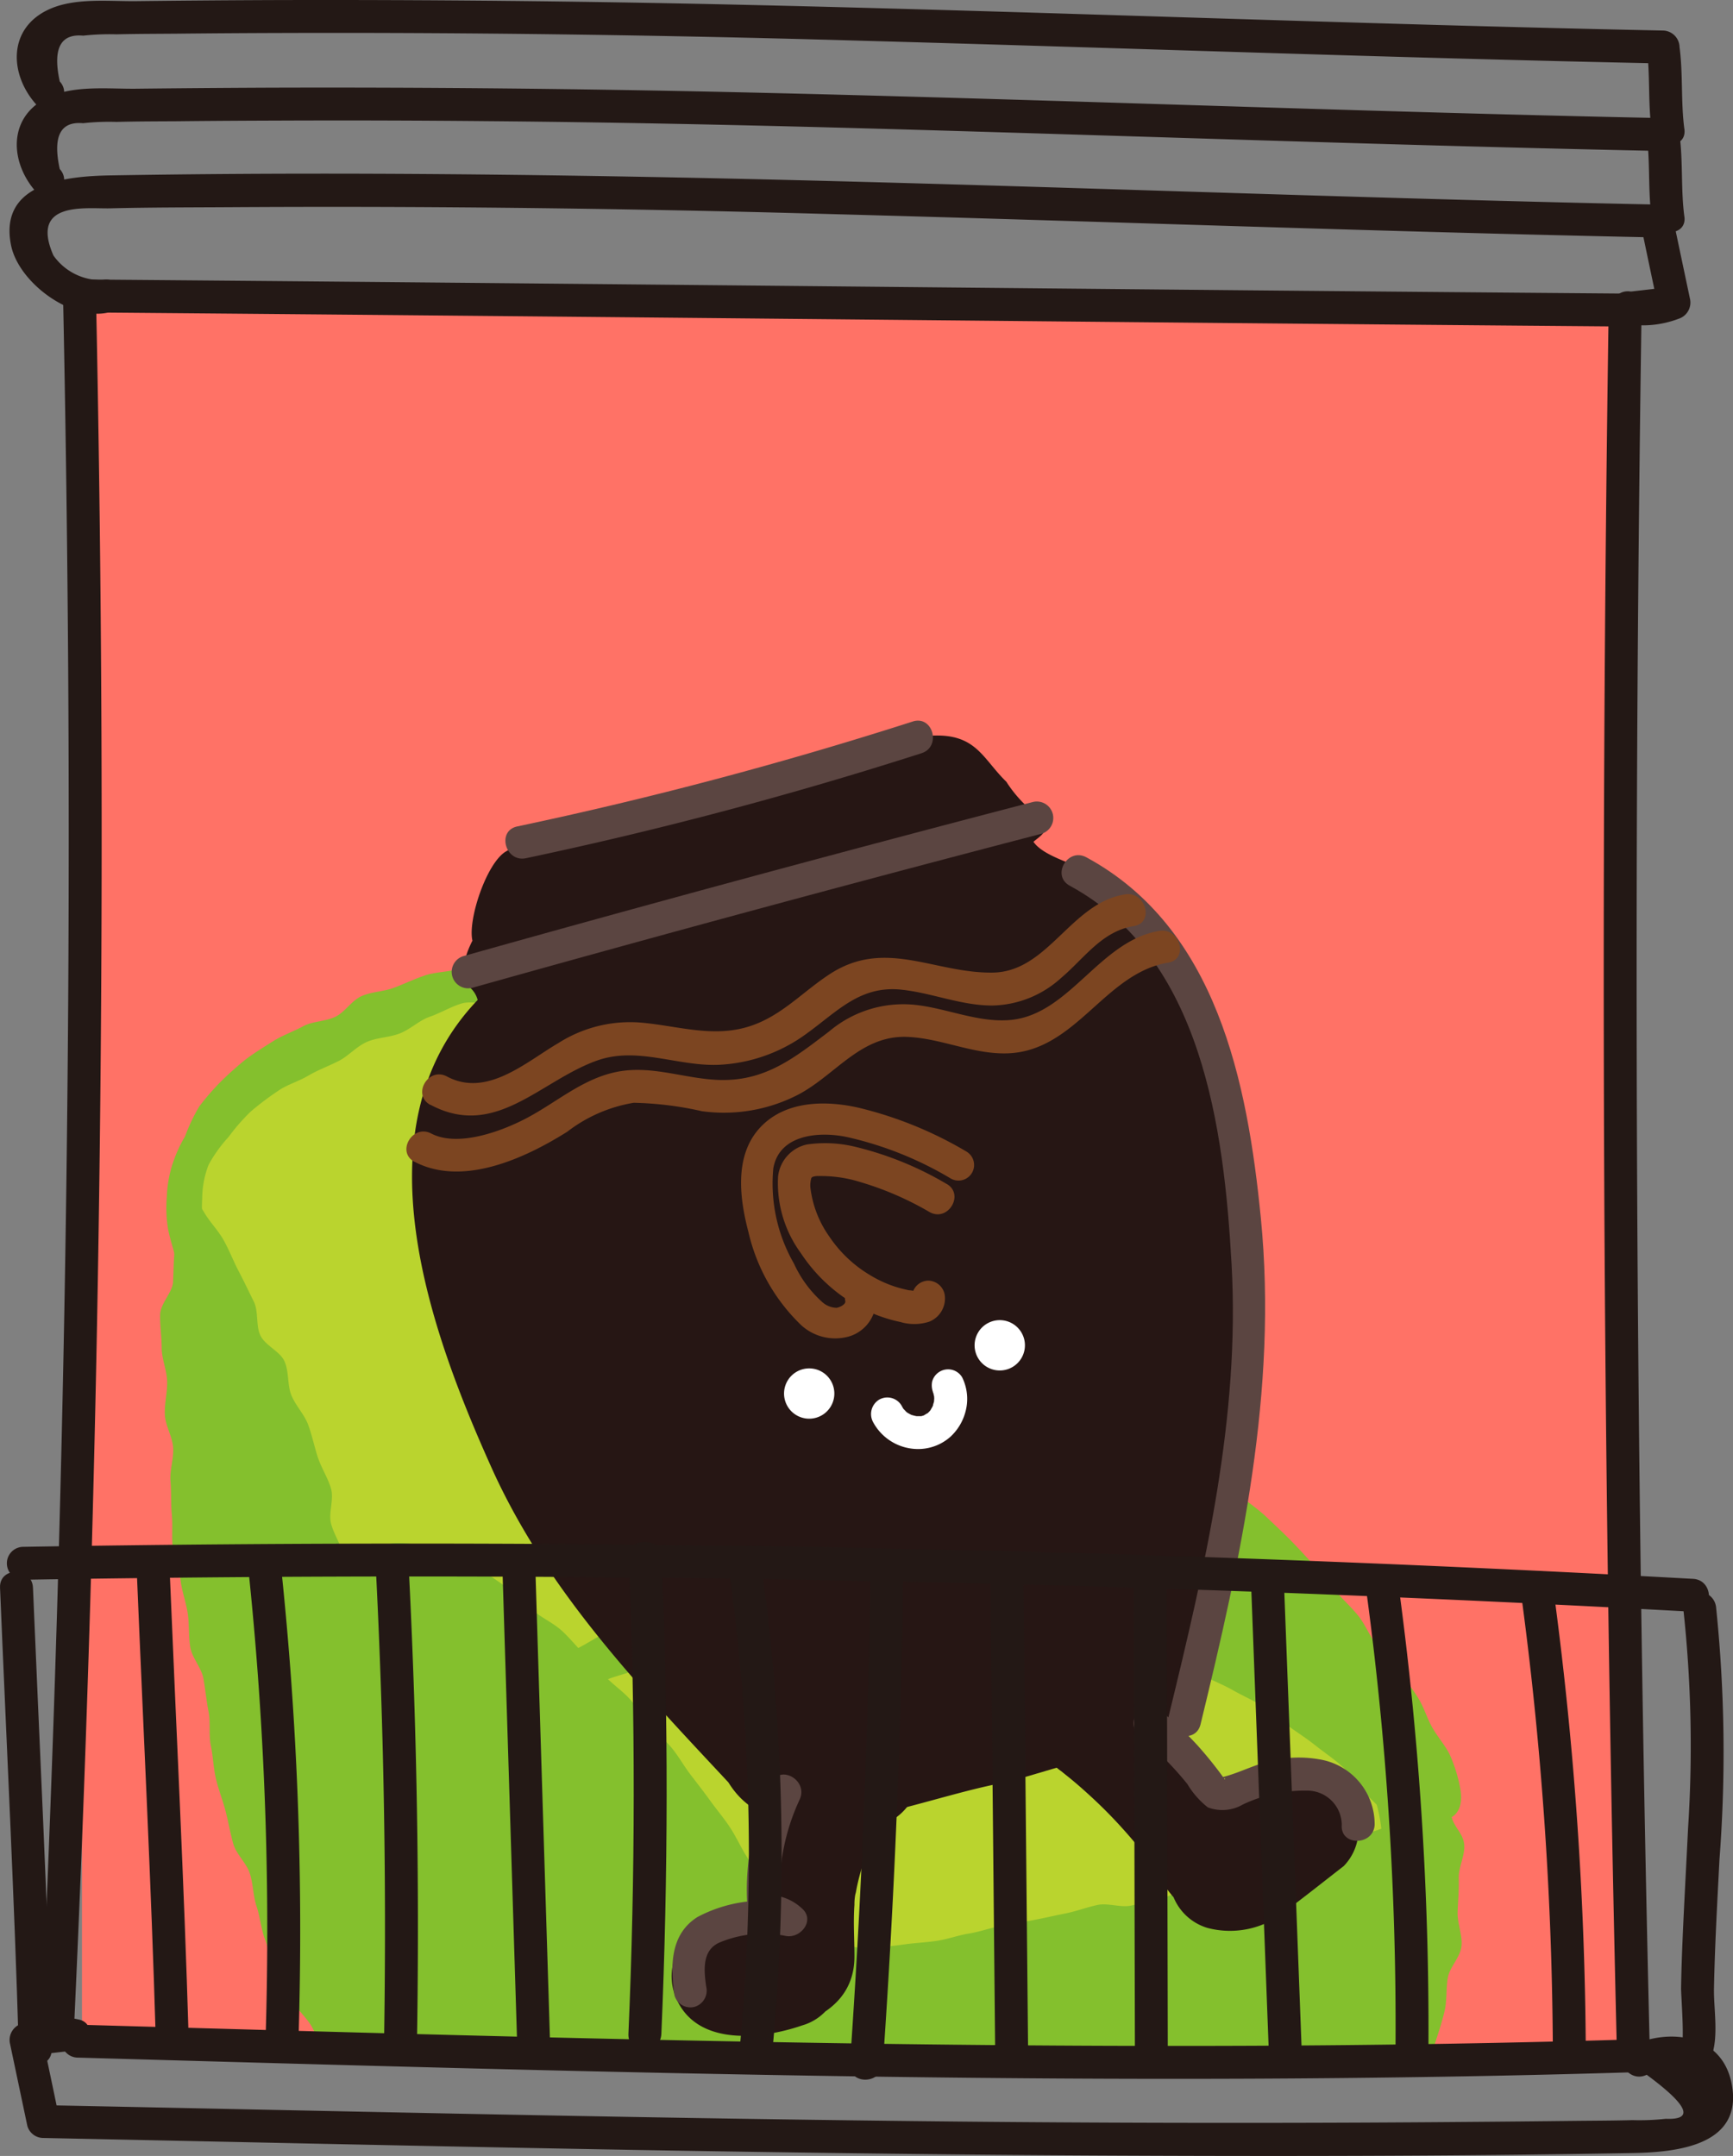 <svg xmlns="http://www.w3.org/2000/svg" xmlns:xlink="http://www.w3.org/1999/xlink" width="101.72" height="126.536" viewBox="0 0 101.72 126.536">
  <rect x="0" y="0" width="101.72" height="126.536" fill="#808080" stroke="none"/>
  <defs>
    <clipPath id="clip-path">
      <rect id="사각형_1851" data-name="사각형 1851" width="90.205" height="102.598" fill="none"/>
    </clipPath>
  </defs>
  <g id="그룹_1809" data-name="그룹 1809" transform="translate(5669.055 576.349)">
    <g id="그룹_1058" data-name="그룹 1058" transform="translate(-5664.243 -558.332)" clip-path="url(#clip-path)">
      <rect id="사각형_1850" data-name="사각형 1850" width="90.202" height="102.598" transform="translate(0 0.002)" fill="#ff7266"/>
      <path id="패스_2345" data-name="패스 2345" d="M104.907,127.175c.526-.3,1.1-.617,1.706-.919.553-.273,1.253-.3,1.862-.57.57-.253,1.094-.663,1.708-.912.582-.234,1.165-.522,1.782-.748.592-.219,1.316-.1,1.935-.312.6-.2,1.1-.751,1.723-.943s1.328-.015,1.95-.19,1.109-.814,1.733-.977,1.3-.144,1.923-.29,1.228-.448,1.857-.578,1.287-.192,1.918-.3,1.314.01,1.947-.085,1.277-.234,1.911-.307c.651-.073,1.309.058,1.942.01.656-.051,1.282-.341,1.916-.361.66-.022,1.306.124,1.935.139.663.015,1.3.041,1.921.1.663.061,1.331-.061,1.938.051.024,0,.69.392,1.757.951.495.261.931.838,1.574,1.2.526.3,1.277.312,1.874.675.536.324.951.9,1.521,1.275.536.349,1.136.629,1.687,1.014.529.37,1.194.58,1.725.982s.972.894,1.479,1.319.8,1.077,1.279,1.526,1.043.816,1.487,1.294,1.068.836,1.462,1.348A16.737,16.737,0,0,1,155.5,133.2a12.109,12.109,0,0,1,.495,1.94c.241.626.88,1.272.975,1.913-.5.249-1.321.424-2.006.69-.558.217-1.248.214-1.911.439-.583.2-1.126.636-1.779.836-.6.183-1.289.136-1.94.319-.609.173-1.143.692-1.789.863-.617.163-1.228.412-1.874.573-.621.156-1.3.127-1.945.278-.624.149-1.231.407-1.869.551s-1.311.068-1.95.2-1.262.322-1.9.451-1.25.412-1.891.536-1.362-.166-2-.049-1.26.39-1.9.5-1.26.417-1.9.517-1.355-.158-1.991-.066c-.66.1-1.26.534-1.894.617-.665.085-1.326.088-1.959.158-.673.076-1.309.331-1.935.385-.678.061-1.34.029-1.957.063-.692.039-1.465.1-2.067.1a7.428,7.428,0,0,0-.256-1.981c-.19-.514-.341-1.136-.614-1.74-.239-.531-.916-.89-1.2-1.455-.275-.536-.271-1.238-.58-1.774s-.556-1.119-.887-1.626c-.346-.529-1-.824-1.365-1.287a16.619,16.619,0,0,0-1.024-1.55,4.98,4.98,0,0,0-1.56-.929,13.4,13.4,0,0,0-1.457-1.443c-.475-.395-1.194-.636-1.73-1.092s-.8-1.231-1.26-1.638a9.546,9.546,0,0,1-1.345-1.209c-.007-.08-.314-.122-.314-.122" transform="translate(-78.988 -46.905)" fill="#bad42e" fill-rule="evenodd"/>
      <path id="패스_2346" data-name="패스 2346" d="M118.228,146.826c-.409-.361-.2-.509-.263-1.05a6.885,6.885,0,0,0-.431-1.843c-.207-.529-.444-1.133-.738-1.757-.263-.553-.729-1.041-1.041-1.623-.3-.563-.29-1.319-.621-1.864-.341-.565-.814-1.046-1.17-1.55a16.22,16.22,0,0,0-1.15-1.565,4.547,4.547,0,0,0-1.613-1.043,7.321,7.321,0,0,0-1.314-1.37c-.439-.349-1.236-.385-1.752-.814-.475-.395-.721-1.1-1.184-1.509-.5-.446-.953-.894-1.343-1.3-.629-.648-.938-1.1-.948-1.411-.012-.368-.346-.366-.166-.685s.227-.258.546-.444c.534-.3,1.119-.612,1.747-.921.561-.278,1.148-.585,1.777-.863.58-.256,1.148-.619,1.779-.872.595-.239,1.37-.059,2-.292.607-.222,1.2-.495,1.84-.709.614-.21,1.189-.57,1.825-.768s1.3-.212,1.935-.395,1.2-.58,1.845-.746,1.284-.3,1.928-.451,1.284-.312,1.93-.446,1.262-.463,1.911-.58,1.331-.112,1.979-.207,1.36.163,2.011.09,1.314-.175,1.962-.224c.67-.049,1.321-.112,1.969-.132.678-.02,1.328-.056,1.977-.039.675.017,1.362-.353,2-.292.678.063,1.323.31,1.95.426a9.33,9.33,0,0,1,1.828.734c.487.249,1.07.548,1.706.9.519.285.892.941,1.482,1.289.529.312,1.248.378,1.816.736.529.334.838,1.041,1.387,1.411.524.356,1.265.424,1.794.812s1.009.807,1.518,1.214.965.865,1.448,1.3,1.133.7,1.589,1.158.9.965,1.321,1.45.819,1.041,1.189,1.56c.38.536.378,1.3.682,1.86.314.58.931,1.009,1.145,1.606a10.415,10.415,0,0,1,.078,1.972c.066.436.473.4.268.792s-.19.475-.585.675c-.509.256-1.221.319-1.911.587-.565.222-1.17.512-1.84.738-.592.2-1.267.263-1.93.468-.607.185-1.262.3-1.921.485-.619.175-1.187.6-1.842.775-.624.166-1.28.285-1.933.448-.631.158-1.233.49-1.884.646-.634.149-1.328.061-1.977.207s-1.328.076-1.977.214-1.3.239-1.945.37-1.214.7-1.862.824-1.34.068-1.989.185-1.284.385-1.933.495-1.362-.083-2.011.02-1.323.166-1.969.258c-.668.1-1.3.385-1.942.468-.675.088-1.338.149-1.979.222-.68.076-1.345.1-1.981.161-.69.061-1.345.183-1.969.217-.7.039-1.377-.046-1.986-.039-.548.151-.653.39-1.063.032m-5.871-14.482a6.26,6.26,0,0,1,1.56.965,15.335,15.335,0,0,1,1.15,1.435c.37.453.714.96,1.07,1.479.341.495.841.909,1.16,1.438s.288,1.248.575,1.782c.3.556.695,1.038.951,1.577.275.582.461,1.167.675,1.7.258.631.636,1.106.787,1.609.6-.022,1.228.219,1.908.168.612-.046,1.211-.573,1.877-.641.619-.063,1.3.236,1.957.156.621-.076,1.265-.141,1.916-.232.624-.088,1.272-.112,1.918-.21.629-.1,1.245-.327,1.886-.431.624-.1,1.236-.331,1.869-.444s1.26-.222,1.894-.341,1.258-.268,1.889-.392,1.241-.363,1.869-.495,1.358.171,1.984.034,1.255-.336,1.877-.478,1.223-.456,1.84-.6c.636-.154,1.306-.139,1.918-.295.641-.161,1.206-.553,1.813-.717.641-.175,1.267-.324,1.864-.5.643-.188,1.253-.395,1.838-.58.651-.207,1.192-.607,1.757-.809.66-.236,1.238-.307,1.765-.534a8.842,8.842,0,0,0-.409-1.874,14.318,14.318,0,0,0-1.072-1.652,19.048,19.048,0,0,0-1.25-1.509c-.424-.475-.907-.931-1.382-1.387s-1.216-.578-1.713-1-.892-.946-1.406-1.343-1.111-.685-1.635-1.055-1.075-.743-1.606-1.094c-.563-.37-.907-1.046-1.44-1.372-.585-.358-1.306-.417-1.835-.717-.621-.353-.994-1.038-1.5-1.306a10.892,10.892,0,0,0-1.889-.514c-.6-.107-1.2-.224-1.847-.28-.609-.054-1.233-.141-1.879-.154-.614-.012-1.236.236-1.879.261-.619.022-1.238.037-1.877.088-.619.051-1.241.085-1.874.161s-1.3-.249-1.928-.151-1.177.578-1.8.692-1.319-.166-1.938-.034-1.209.4-1.821.543-1.141.648-1.75.809-1.28.112-1.882.288-1.2.424-1.794.614-1.26.253-1.852.456-1.231.351-1.811.568c-.6.227-1.1.7-1.669.933-.6.246-1.2.448-1.75.7-.6.271-.938.5-1.472.765.446.392.738.8,1.3,1.28.534.453.946,1.077,1.435,1.489.712.595,1.411.96,1.665,1.163" transform="translate(-79.66 -47.679)" fill="#84c02d"/>
      <path id="패스_2347" data-name="패스 2347" d="M143.877,109.206a18.139,18.139,0,0,1,.6,1.821c.173.539.495,1.116.687,1.8.161.578.536,1.148.707,1.808.156.595.122,1.272.28,1.92.149.607.392,1.214.544,1.857.144.614.373,1.226.517,1.864.139.617-.115,1.331.022,1.962s.49,1.209.624,1.843.349,1.248.478,1.879.032,1.319.154,1.947.563,1.221.68,1.85c.119.646,0,1.328.107,1.95.115.656.078,1.319.178,1.935.11.668.166,1.314.253,1.923.1.68.334,1.3.4,1.889.085.717.4,1.343.434,1.9a7.261,7.261,0,0,1-.178,2.086c-.631.054-1.353-.01-1.991.029s-1.26.136-1.9.171-1.255.161-1.9.2-1.253.124-1.894.168c-.624.044-1.292-.344-1.933-.285s-1.258.21-1.9.285c-.624.073-1.221.431-1.864.529-.621.093-1.289-.044-1.933.076-.617.115-1.255.2-1.891.344-.612.136-1.267.166-1.9.334-.6.161-1.138.629-1.765.821-.6.185-1.3.122-1.918.336-.592.207-1.15.558-1.762.795-.585.227-1.189.446-1.791.7-.578.246-1.067.717-1.662.992-.57.263-1.3.234-1.881.526-.563.28-.987.855-1.565,1.163-.556.3-1.243.38-1.816.7-.546.312-1.128.595-1.691.931-.541.327-1.05.734-1.606,1.085-.534.339-.9.953-1.453,1.314-.59.39-1.228,0-1.889-.3a4.591,4.591,0,0,1-1.626-1,14.871,14.871,0,0,1-1.131-1.6c-.353-.5-.975-.892-1.333-1.5-.319-.543-.624-1.138-.943-1.75-.3-.565-.721-1.1-1.014-1.716-.28-.585-.2-1.35-.475-1.967-.263-.595-.758-1.1-1.014-1.721s-.458-1.233-.7-1.85-.183-1.345-.414-1.964-.873-1.1-1.094-1.721-.175-1.353-.385-1.977-.573-1.219-.773-1.84c-.21-.643-.353-1.294-.543-1.911-.2-.653-.539-1.248-.717-1.862-.193-.668.039-1.423-.127-2.033-.183-.68-.785-1.209-.929-1.8-.175-.721-.032-1.433-.141-1.994a16.227,16.227,0,0,1-.417-1.933,6.373,6.373,0,0,1,.665-1.8c.21-.585.129-1.338.5-1.894a11.557,11.557,0,0,1,1.206-1.54,16.531,16.531,0,0,1,1.5-1.231c.478-.39,1.08-.66,1.628-1.031.517-.349,1.016-.758,1.587-1.087.541-.312,1.136-.563,1.723-.858.563-.28,1.043-.775,1.643-1.038.578-.256,1.233-.368,1.84-.607.59-.229,1.228-.349,1.84-.563s1.165-.548,1.784-.738,1.253-.283,1.874-.456,1.255-.273,1.882-.427,1.2-.541,1.828-.678,1.3-.066,1.935-.183,1.277-.173,1.911-.273,1.3,0,1.933-.083,1.265-.285,1.9-.346,1.28-.214,1.916-.256c.653-.041,1.3.015,1.933,0,.66-.02,1.3-.01,1.938,0,.66.007,1.3.041,1.928.078.66.039,1.331-.214,1.95-.141.665.078,1.258.487,1.867.607a17.221,17.221,0,0,1,1.838.531,14.858,14.858,0,0,1,1.9.392,7.428,7.428,0,0,1,1.565,1.128,4.529,4.529,0,0,1,1.163,1.494c0,.01.012,0,.012,0" transform="translate(-90.8 -67.947)" fill="#bad42e" fill-rule="evenodd"/>
      <path id="패스_2348" data-name="패스 2348" d="M111.808,155.137c-.573,0-1.072-.587-1.657-.916a5.94,5.94,0,0,1-1.687-.946,14.009,14.009,0,0,1-1.311-1.453c-.356-.49-.383-1.255-.738-1.835-.324-.526-.992-.89-1.314-1.477-.3-.548-.5-1.18-.8-1.772-.28-.565-.4-1.223-.68-1.821-.266-.578-.782-1.058-1.041-1.657s-.041-1.375-.288-1.977-.626-1.128-.858-1.733-.753-1.1-.975-1.7-.18-1.316-.392-1.923-.714-1.133-.916-1.743-.314-1.272-.507-1.877c-.2-.629-.19-1.309-.37-1.911-.193-.639-.324-1.272-.492-1.872-.185-.651-.436-1.253-.592-1.85-.173-.663-.175-1.323-.31-1.9-.161-.7-.378-1.309-.478-1.86a7.581,7.581,0,0,1-.073-1.877,7.092,7.092,0,0,1,.307-1.842,8.062,8.062,0,0,1,.763-1.716,10.612,10.612,0,0,1,.831-1.75,14.463,14.463,0,0,1,1.275-1.47,19.5,19.5,0,0,1,1.457-1.3c.5-.375,1.067-.726,1.626-1.077.536-.336,1.167-.553,1.747-.868.556-.3,1.292-.271,1.884-.553.573-.273.965-.972,1.567-1.226s1.28-.253,1.889-.483,1.182-.509,1.8-.717,1.292-.19,1.913-.375,1.238-.346,1.862-.514,1.165-.678,1.791-.826,1.275-.258,1.9-.39c.609-.127,1.289.1,1.908-.007s1.221-.253,1.84-.346,1.189-.558,1.808-.636,1.294.3,1.916.246,1.241-.19,1.862-.229,1.245-.261,1.867-.28,1.265-.227,1.882-.222c.641.007,1.265.3,1.882.329.639.034,1.272-.017,1.882.046.639.068,1.294-.022,1.894.08.641.11,1.167.648,1.755.8a17.161,17.161,0,0,1,1.828.4,10.7,10.7,0,0,1,1.594.958c.565.334,1.36.336,1.784.756.453.451.478,1.219.746,1.774l.346-.168c.193.4.244,1.119.5,1.935.178.551.275,1.214.473,1.918.168.59.582,1.165.76,1.845.161.609.024,1.326.19,1.994.154.621.266,1.272.422,1.933.151.629.709,1.18.858,1.835.144.631-.161,1.375-.017,2.023s.568,1.226.7,1.874.085,1.336.217,1.986.19,1.319.314,1.964.639,1.238.758,1.881c.122.665-.151,1.387-.041,2.025.117.673.639,1.262.738,1.9.11.685.219,1.348.3,1.974.1.7.059,1.375.124,1.981.078.736.156,1.4.18,1.979a5.061,5.061,0,0,1-.461,1.906c-.107.419.414.692.085.972s-.475.175-.907.212c-.726.063-1.46.151-2.2.195s-1.484-.419-2.223-.378c-.641.034-1.284.146-1.94.185-.639.039-1.272.29-1.928.339-.636.049-1.3-.051-1.952.015s-1.255.412-1.916.5c-.636.085-1.311-.041-1.969.068-.631.107-1.292.156-1.945.29-.624.129-1.292.166-1.94.324-.619.154-1.214.487-1.855.673-.617.18-1.209.48-1.845.692-.607.2-1.26.317-1.889.551-.6.224-1.08.775-1.7,1.031-.59.246-1.2.461-1.808.738-.582.266-1.255.368-1.855.663-.573.283-1.2.495-1.791.807-.568.3-1.109.682-1.694,1.011-.558.317-1.148.607-1.723.951-.553.331-.938.953-1.506,1.311-.546.344-1.182.565-1.743.936a3.417,3.417,0,0,1-1.723.675m19.839-47.781c-.663,0-1.35-.434-2.047-.4-.663.027-1.323.4-2.016.461-.668.054-1.331.21-2.02.288-.668.076-1.394-.234-2.079-.134-.668.1-1.277.6-1.959.721-.665.117-1.353.139-2.028.28-.646.134-1.326.112-1.972.268s-1.211.587-1.847.763-1.416-.119-2.045.076-1.223.556-1.843.77-1.145.741-1.755.977c-.626.246-1.343.241-1.938.5-.617.273-1.082.829-1.657,1.121-.607.307-1.226.531-1.779.858-.59.349-1.26.531-1.782.9a17.288,17.288,0,0,0-1.591,1.2,11.679,11.679,0,0,0-1.309,1.5,8.186,8.186,0,0,0-1.17,1.628,5.518,5.518,0,0,0-.378,1.979,7.423,7.423,0,0,0,.122,1.913c.11.534.258,1.16.429,1.847.141.565.285,1.187.463,1.838.158.578.641,1.1.826,1.733.171.585.444,1.163.634,1.784.18.587.444,1.167.641,1.779.188.587.356,1.189.558,1.791s.278,1.228.49,1.828.083,1.314.3,1.908.89,1.021,1.116,1.611.232,1.277.468,1.86.553,1.153.8,1.728c.256.592.312,1.262.57,1.825.275.592.539,1.18.816,1.728.295.59.914.985,1.211,1.511.329.585.619,1.138.946,1.633.38.578.48,1.306.851,1.738a5.89,5.89,0,0,0,1.492,1.25c.522.295.726-.171.851-.251.548-.361,1.331-.331,1.864-.668.556-.351,1.055-.756,1.6-1.08.563-.339,1.019-.829,1.567-1.141.57-.327,1.038-.814,1.594-1.114.58-.312,1.28-.368,1.843-.653.587-.295,1.124-.665,1.694-.931.595-.278,1.111-.7,1.687-.953.6-.261,1.355-.117,1.94-.346.612-.241,1.15-.626,1.743-.834.619-.219,1.282-.251,1.881-.439.626-.2,1.106-.838,1.713-1,.634-.173,1.367.1,1.979-.046.639-.149,1.184-.658,1.8-.777.641-.124,1.314-.037,1.935-.134.646-.1,1.3-.1,1.923-.173.646-.08,1.255-.4,1.881-.458.651-.063,1.316.195,1.95.149s1.277-.044,1.906-.08,1.253-.49,1.882-.522c.558-.032,1.136.4,1.684.366s1.033-.339,1.574-.378a14.5,14.5,0,0,0,.029-1.9c-.063-.578-.071-1.238-.168-1.94-.085-.6-.57-1.184-.678-1.857-.1-.614.188-1.318.073-1.981-.107-.621-.634-1.189-.753-1.843-.112-.626-.244-1.262-.366-1.911-.119-.629-.127-1.287-.253-1.928s-.278-1.267-.409-1.906.1-1.355-.029-1.989-.612-1.206-.753-1.835c-.141-.646-.4-1.253-.541-1.874-.151-.653-.339-1.277-.487-1.891-.161-.66.168-1.416.012-2.02-.171-.668-.417-1.28-.58-1.862-.193-.692-.58-1.26-.756-1.808-.251-.78-.341-1.46-.541-1.874-.239-.495-.841-.763-1.387-1.155a6.8,6.8,0,0,0-1.477-1.038,13.155,13.155,0,0,0-1.713-.629c-.551-.139-1.138-.375-1.767-.475-.568-.093-1.2,0-1.823-.063-.583-.056-1.2.015-1.823-.012-.587-.027-1.194.2-1.818.2" transform="translate(-91.35 -68.8)" fill="#84c02d"/>
      <path id="패스_2349" data-name="패스 2349" d="M97.318,110.888c-.234.439-.007,1.25-.168,2.037-.117.563-.056,1.214-.134,1.93-.066.6-.066,1.233-.1,1.928-.037.614-.743,1.238-.758,1.921-.012.624.088,1.284.093,1.959,0,.631.3,1.282.319,1.95.017.636-.166,1.3-.134,1.964.032.639.444,1.267.487,1.93.041.639-.21,1.309-.156,1.964s.015,1.3.078,1.957-.019,1.311.056,1.964.378,1.267.461,1.921.322,1.272.417,1.92.044,1.316.146,1.962.66,1.214.775,1.86.173,1.294.3,1.935,0,1.34.132,1.981.151,1.316.3,1.955.4,1.26.565,1.894.275,1.294.451,1.921.79,1.143.98,1.762c.195.636.188,1.318.395,1.933s.258,1.306.485,1.908c.234.624.373,1.275.621,1.864.261.614.714,1.128.989,1.706.288.6.851,1.038,1.158,1.594.324.59.407,1.282.753,1.811.368.565.848,1,1.238,1.5a14.064,14.064,0,0,0,1.375,1.333c.49.47.668,1.333,1.189,1.674.919.4,1.063.061,2,.417s.98.236,1.916.59.824.653,1.762,1.007,1.1-.073,2.04.28.816.673,1.755,1.026.865.546,1.8.9.914.409,1.85.763,1.016.154,1.957.509,1.07.02,2.011.375.926.412,1.869.768.88.534,1.823.89a9.171,9.171,0,0,0,5.12.02c.921-.18.792.507,1.967.319.524-.083,1.128-.307,1.83-.424.568-.1,1.121-.587,1.784-.7.585-.1,1.262.136,1.906.022.6-.1,1.226-.154,1.862-.268.6-.112,1.253-.046,1.881-.166.607-.115,1.143-.658,1.767-.782.607-.119,1.3.141,1.916.015s1.189-.444,1.806-.575,1.238-.232,1.85-.37,1.16-.6,1.767-.741,1.348.178,1.95.027c.619-.156,1.116-.746,1.711-.907.624-.168,1.333.015,1.92-.158.629-.183,1.26-.307,1.833-.495.629-.207,1.194-.531,1.745-.741.641-.246,1.038-.9,1.548-1.153.656-.322,1.548-.107,1.945-.429a8.023,8.023,0,0,0,1.1-1.725,12.089,12.089,0,0,0,1.089-1.672c.251-.568.068-1.348.28-2,.195-.6.4-1.211.556-1.872.149-.621.08-1.287.19-1.95.1-.638.741-1.214.807-1.879.063-.648-.253-1.331-.229-2s.088-1.3.066-1.967.385-1.353.319-2.008-.634-1.026-.751-1.672a15.362,15.362,0,0,1-1.6.607c-.539.266-1.046.729-1.691.992-.57.234-1.214.39-1.857.619-.587.21-1.138.629-1.782.833-.6.2-1.4-.193-2.04,0-.612.18-1.06.977-1.7,1.153-.617.168-1.355-.068-2,.1-.624.161-1.2.556-1.835.712s-1.355-.124-1.991.022-1.133.868-1.772,1.007-1.267.312-1.906.444-1.316.1-1.955.229-1.323.054-1.959.173-1.267.358-1.9.473-1.306.146-1.94.251c-.656.11-1.245.558-1.877.656-.66.1-1.34,0-1.969.09-.665.1-1.333.034-1.957.117-.678.088-1.3.375-1.921.446-.685.078-1.35.015-1.955.071-.707.066-1.326.037-1.9.066-.188-.619-.707-1.08-.931-1.674s-.207-1.3-.47-1.877-.485-1.2-.785-1.757-.4-1.272-.734-1.813-.86-.992-1.226-1.511-.872-.96-1.27-1.46-.724-1.075-1.145-1.55-.855-.97-1.3-1.423-.907-.924-1.372-1.353-1.245-.534-1.73-.943-.712-1.17-1.211-1.555-.97-.88-1.484-1.245c-.531-.378-1.316-.375-1.84-.719-.551-.361-1-.843-1.535-1.165-.568-.346-1.106-.7-1.645-1-.587-.331-1.16-.626-1.7-.909-.6-.314-1.265-.419-1.8-.675-.643-.312-1.15-.736-1.657-.963-.777-.349-1.343-.617-1.711-.782-.132-.634-.543-1.194-.709-1.845-.158-.626.185-1.4,0-2.045-.18-.621-.563-1.2-.775-1.838-.2-.614-.334-1.275-.565-1.906-.224-.607-.736-1.116-.989-1.738-.241-.6-.127-1.367-.4-1.981-.258-.595-1.133-.921-1.418-1.528-.275-.585-.093-1.4-.392-2-.29-.582-.573-1.184-.887-1.779-.3-.573-.539-1.2-.865-1.789s-.807-1.058-1.148-1.638c-.329-.563-.812-1.038-1.163-1.611a.814.814,0,0,0-.258-.188" transform="translate(-91.571 -59.549)" fill="#84c02d" fill-rule="evenodd"/>
      <path id="패스_2350" data-name="패스 2350" d="M116.645,116.6c.083.7.039,1.382.1,2.023.063.695.146,1.357.195,2,.054.69.007,1.362.068,2.008.066.675.136,1.338.239,1.989s.388,1.27.556,1.925c.1.378.582.726,1.428,1.16.49.251,1.019.663,1.7.958.543.234,1.148.47,1.789.743.561.241,1.226.341,1.845.619.568.253,1.072.707,1.677.994.568.273,1.163.526,1.755.834.561.292,1.17.524,1.743.853.553.314,1.158.573,1.713.926.539.341,1.011.8,1.545,1.182s1.07.724,1.582,1.133,1.05.763,1.535,1.2.812,1.016,1.265,1.487.936.892,1.355,1.394.836,1.092,1.216,1.626a10.572,10.572,0,0,0-.154-1.972,11.546,11.546,0,0,0-.163-1.894,14.532,14.532,0,0,0-.79-1.73,17.926,17.926,0,0,0-.751-1.74c-.3-.541-.6-1.106-.955-1.64s-.809-.965-1.2-1.472-.678-1.072-1.1-1.557-.829-.958-1.267-1.418-1.019-.773-1.477-1.214-.782-1.021-1.255-1.443-1.043-.741-1.526-1.145-.933-.877-1.426-1.265-1-.812-1.5-1.182c-.524-.388-1.143-.614-1.65-.968-.539-.375-.968-.877-1.479-1.211-.558-.366-1.2-.546-1.713-.86-.587-.356-1.141-.673-1.65-.955-.636-.353-1.177-.69-1.657-.914-1.089-.509-1.657-.743-1.628-.485.022.041.039.015.039.015" transform="translate(-62.176 -51.516)" fill="#84c02d" fill-rule="evenodd"/>
      <path id="패스_2351" data-name="패스 2351" d="M116.588,117.025c.67-.217,1.216-.414,1.687-.519a12.01,12.01,0,0,1,1.743-.29,6.325,6.325,0,0,1,1.923.334,11.023,11.023,0,0,1,1.825.687,17.535,17.535,0,0,1,1.755.875c.539.327,1.011.795,1.562,1.189.519.37,1.121.658,1.643,1.08.5.4.982.851,1.482,1.292s1.043.795,1.521,1.25.958.9,1.418,1.367.9.955,1.345,1.435.836,1.021,1.262,1.513.929.948,1.338,1.45c.422.519.663,1.167,1.055,1.679.407.534.926.968,1.294,1.489.392.553.8,1.077,1.141,1.606.378.585.558,1.25.863,1.789.351.621.821,1.126,1.063,1.669a8.789,8.789,0,0,1,.582,1.882c.171.875-.034,1.492-.541,1.755a9.457,9.457,0,0,0-1.153.963,2.125,2.125,0,0,1-1.362.336,7.236,7.236,0,0,0-.3-1.774,14.866,14.866,0,0,0-.738-1.723c-.227-.548-.37-1.167-.675-1.75-.278-.531-.712-1-1.048-1.555-.314-.517-.612-1.065-.975-1.6-.346-.5-.629-1.072-1.014-1.584-.368-.495-.736-1.007-1.138-1.5s-.824-.936-1.241-1.416-.775-.987-1.206-1.453-.89-.885-1.333-1.336c-.419-.424-.829-.9-1.3-1.314-.456-.4-.936-.8-1.426-1.184s-.972-.763-1.472-1.128-1.094-.595-1.6-.938-1.06-.653-1.572-.977c-.536-.341-1.08-.634-1.594-.941-.553-.331-1.082-.651-1.589-.936-.587-.329-1.106-.678-1.6-.933-.656-.339-1.155-.765-1.587-.953-.019-.007-.029.161-.029.161" transform="translate(-62.2 -51.898)" fill="#84c02d" fill-rule="evenodd"/>
      <path id="패스_2352" data-name="패스 2352" d="M100.555,120.7a11.758,11.758,0,0,0,1.5-.624,3.921,3.921,0,0,1,1.479-.473,5.722,5.722,0,0,1,1.85.2,10.435,10.435,0,0,1,1.779.631,17.524,17.524,0,0,1,1.689.858c.514.319,1.033.687,1.565,1.07.495.361.912.855,1.414,1.265.478.39,1.08.658,1.56,1.087.463.414.855.924,1.316,1.367s.855.926,1.3,1.382.975.816,1.4,1.284.743,1.033,1.155,1.511.919.887,1.316,1.372.714,1.06,1.094,1.555c.392.512.782,1.011,1.145,1.516.378.526.792,1.011,1.133,1.523.363.543.626,1.126.941,1.645.351.573.7,1.1.98,1.633.322.609.541,1.2.76,1.73a10.4,10.4,0,0,1,.748,1.745,1.373,1.373,0,0,1-.648,1.6,4.872,4.872,0,0,1-1.767.534c-.656.058-1.372.1-1.916.1a7.35,7.35,0,0,0-.139-2.047,13.11,13.11,0,0,0-.756-1.874,19.95,19.95,0,0,0-.931-1.779c-.327-.551-.834-1.019-1.228-1.591-.368-.534-.607-1.192-1.028-1.743-.4-.517-.963-.926-1.4-1.455-.422-.5-.795-1.068-1.248-1.579-.441-.492-.972-.919-1.443-1.416s-.936-.95-1.416-1.435c-.446-.453-.9-.916-1.377-1.37s-.924-.907-1.411-1.34-.868-.992-1.362-1.409-1.016-.838-1.516-1.236c-.524-.417-1.05-.812-1.555-1.189-.543-.407-1.155-.678-1.66-1.028-.582-.4-1.055-.885-1.557-1.194a12.666,12.666,0,0,0-1.767-.8l0-.032" transform="translate(-85.249 -47.04)" fill="#84c02d" fill-rule="evenodd"/>
      <path id="패스_2353" data-name="패스 2353" d="M137.119,102.878a7.612,7.612,0,0,0,2.3,2.286c.1.675-.324.873-.724,1.214.719,1.05,3.317,1.479,4.375,2.332a21.772,21.772,0,0,1,5.03,5.837,52.379,52.379,0,0,1,1.928,32.992c-2.306,11.53-.8,10.453-12.737,14-5.693.972-13.509,4.906-16.5.046-5.2-5.574-10.507-11.1-13.775-18.186-3.729-8.228-8.138-20.226-.943-27.737a1.487,1.487,0,0,0-.946-1.021,5.647,5.647,0,0,1,.639-2.457c-.283-1.228.829-4.57,1.964-5.237.921-.539,0,0,5.7-1.75,5.418-1.655,11.516-2.6,16.622-4.55,5.184-1.45,5.286.507,7.073,2.228" transform="translate(-82.848 -74.989)" fill="#261614" fill-rule="evenodd"/>
      <path id="패스_2354" data-name="패스 2354" d="M137.275,101.766q-16.751,4.361-33.414,9.042a.966.966,0,0,0,.514,1.862q16.663-4.679,33.414-9.042a.966.966,0,0,0-.514-1.862" transform="translate(-81.469 -72.71)" fill="#5b4541"/>
      <path id="패스_2355" data-name="패스 2355" d="M128.378,99.836a234.825,234.825,0,0,1-23.214,6.159c-1.216.258-.7,2.12.514,1.864a234.839,234.839,0,0,0,23.214-6.161c1.18-.378.675-2.242-.514-1.862" transform="translate(-79.617 -75.506)" fill="#5b4541"/>
      <path id="패스_2356" data-name="패스 2356" d="M118.343,104.817c7.775,4.207,9.052,14.24,9.5,22.208.507,9.013-1.57,17.808-3.683,26.5-.295,1.209,1.567,1.723,1.862.514,2.381-9.793,4.538-19.588,3.539-29.721-.785-7.962-2.579-17.024-10.243-21.169-1.094-.592-2.069,1.075-.975,1.667" transform="translate(-60.367 -70.85)" fill="#5b4541"/>
      <path id="패스_2357" data-name="패스 2357" d="M118.784,128.457c.6.448-.509-.417.071.054.141.115.283.227.422.341q.461.38.9.78.808.724,1.56,1.511.823.863,1.577,1.791c.059.073.446.568.166.2s.1.136.154.212c.236.319.466.646.687.975a6.624,6.624,0,0,0,2.04,2.44,3.879,3.879,0,0,0,4.553-.755,6.143,6.143,0,0,0,.795-.753c-.1.136-.466.317-.122.119.178-.1.351-.2.529-.3.485-.271-.427.124-.073.024.161-.046.319-.11.483-.154a5.3,5.3,0,0,0,.6-.127c-.136.019-.271.039-.407.061.134-.012.271-.02.407-.022q-1.078-2.6-2.154-5.2-1.071.823-2.137,1.65c-.071.056-.636.448-.263.2s-.166.107-.239.154c-.241.151-.69.236-.051.071.193-.049,1.153.154.619-.02a3.071,3.071,0,0,0-3.746,2.128,3.117,3.117,0,0,0,2.128,3.748,5.179,5.179,0,0,0,4.662-1.048c1.124-.841,2.223-1.718,3.334-2.579a3.062,3.062,0,0,0-2.152-5.2,9.534,9.534,0,0,0-3.99,1,8.764,8.764,0,0,0-1.65,1.116,6.55,6.55,0,0,0-.536.47l-.271.28q-1.057.918,2.035-.439.669.391,1.343.785-.355-.3.175.273c-.076-.124-.151-.246-.229-.368-.117-.183-.236-.366-.356-.546q-.424-.629-.877-1.241c-.678-.9-1.375-1.789-2.13-2.627a33.172,33.172,0,0,0-4.779-4.275,3.062,3.062,0,0,0-2.347-.307,3.1,3.1,0,0,0-1.821,1.4,3.056,3.056,0,0,0-.307,2.347,3.555,3.555,0,0,0,1.4,1.821" transform="translate(-61.223 -42.449)" fill="#261614"/>
      <path id="패스_2358" data-name="패스 2358" d="M118.4,124.352a12.228,12.228,0,0,0-4.833,7.219,19.621,19.621,0,0,0-.5,4.618c0,.375.015.753.032,1.128a1.994,1.994,0,0,0,.019.436l1.075-1.935c.424-.168.519-.21.29-.122-.307.1-.609.183-.921.263-.441.11.061-.078.18-.02-.107.01-.212.017-.319.02q-1.353.022,1.959,1.238.208.768.417,1.538l0-.119-.417,1.538c.029-.041.056-.083.083-.124l-1.094,1.094c.054-.041.283-.144.3-.193-.049.134-.656.212-.071.044.1-.027.561-.112.09-.041-.507.073.122.022.2.024v-6.093a24.081,24.081,0,0,0-3.485.634,4.38,4.38,0,0,0-2.013,1.036,3.265,3.265,0,0,0-.663,3.544c1.206,2.856,5.011,2.442,7.414,1.611a3.048,3.048,0,0,0-1.621-5.876c-.275.1-.553.183-.838.253-.088.022-.965.183-.456.1s-.37.017-.465.02c-.146,0-.292,0-.439,0a2.444,2.444,0,0,1,2.111,1.794l-.307,2.347.051-.107-1.094,1.092q-.859.3-.278.117c.144-.041.29-.083.436-.119.222-.059.441-.112.665-.163s.444-.093.668-.134c.168-.032,1.194-.173.314-.061a3.329,3.329,0,0,0,2.154-.894,3.045,3.045,0,0,0-2.154-5.2,5.9,5.9,0,0,0-4.209,1.472,3.359,3.359,0,0,0,1.543,5.566A6.751,6.751,0,0,0,116,141.61c1.852-.651,3.2-1.86,3.2-3.96,0-1.019-.073-2.023,0-3.042a3.1,3.1,0,0,1,.066-.675c-.244.738-.015.136.024-.08a12.164,12.164,0,0,1,.37-1.494c.059-.18.127-.358.188-.539.122-.3.09-.236-.09.2q.077-.172.161-.344a9.411,9.411,0,0,1,.563-.989c.068-.107.139-.21.212-.312.154-.207.151-.2-.01.007s-.161.212,0,.015c.083-.1.168-.188.253-.28.129-.134.266-.268.4-.392.093-.085.188-.168.285-.246-.37.28-.427.324-.163.136a3.291,3.291,0,0,0,1.4-1.821,3.113,3.113,0,0,0-.307-2.349c-.829-1.287-2.778-2.079-4.168-1.092" transform="translate(-73.86 -40.835)" fill="#261614"/>
      <path id="패스_2359" data-name="패스 2359" d="M114.291,125.661a14.383,14.383,0,0,0-1.377,7.541.981.981,0,0,0,.968.965,1.036,1.036,0,0,1,.848.222c.312-.539.626-1.077.938-1.616a8.267,8.267,0,0,0-5.7.751c-1.626,1.019-1.6,2.912-1.358,4.6a.973.973,0,0,0,1.187.675.993.993,0,0,0,.675-1.189c-.132-.941-.251-2.1.746-2.569a6.652,6.652,0,0,1,3.934-.4c.865.161,1.733-.924.941-1.616a2.937,2.937,0,0,0-2.213-.785l.965.965a12.527,12.527,0,0,1,1.111-6.566c.531-1.116-1.133-2.1-1.667-.975" transform="translate(-73.834 -39.032)" fill="#5b4541"/>
      <path id="패스_2360" data-name="패스 2360" d="M119.877,125.177a19.213,19.213,0,0,1,2.883,2.886,4.951,4.951,0,0,0,1.2,1.367,2.387,2.387,0,0,0,2.057-.168,8.481,8.481,0,0,1,3.792-.814,2.027,2.027,0,0,1,2.013,2.018c-.09,1.241,1.843,1.236,1.93,0a3.857,3.857,0,0,0-3.263-3.856,6.923,6.923,0,0,0-2.932.119c-1.043.251-2.047.833-3.1,1h.514c0,.071-.012.078-.044.024-.083-.117-.168-.234-.253-.349-.134-.18-.273-.358-.412-.536-.29-.366-.59-.721-.9-1.068a19.882,19.882,0,0,0-2.113-1.989,1,1,0,0,0-1.367,0,.973.973,0,0,0,0,1.367" transform="translate(-57.878 -41.37)" fill="#5b4541"/>
      <path id="패스_2361" data-name="패스 2361" d="M102.947,116.324c3.8,2.03,6.424-1.382,9.744-2.581,2.362-.858,4.7.312,7.109.239a9.419,9.419,0,0,0,5.2-1.813c1.813-1.3,3.154-2.854,5.586-2.6,1.8.188,3.522.938,5.352.931a6.159,6.159,0,0,0,4.014-1.606c1.37-1.153,2.4-2.756,4.282-3.056,1.223-.193.7-2.055-.514-1.862-3.2.509-4.514,4.558-7.782,4.592-3.444.037-6.31-2.037-9.568.1-1.572,1.028-2.793,2.418-4.623,3.029-2.2.736-4.3-.022-6.51-.2a7.842,7.842,0,0,0-4.767,1.2c-1.913,1.116-4.2,3.222-6.549,1.969-1.1-.59-2.072,1.08-.975,1.667" transform="translate(-82.496 -69.501)" fill="#7c4521"/>
      <path id="패스_2362" data-name="패스 2362" d="M102.571,118.413c2.844,1.479,6.5-.224,8.954-1.767a8.719,8.719,0,0,1,3.9-1.7,19.975,19.975,0,0,1,4.009.495,9.491,9.491,0,0,0,5.7-1c2.184-1.177,3.644-3.475,6.363-3.361,1.994.085,3.86,1.033,5.876.965,4.021-.136,5.691-4.709,9.42-5.323,1.223-.2.7-2.067-.514-1.864-3.517.582-5.259,4.906-8.735,5.228-1.933.178-3.824-.731-5.737-.9a6.736,6.736,0,0,0-4.9,1.565c-2.047,1.557-3.765,2.951-6.5,2.854-2-.071-3.921-.875-5.947-.478-2.006.392-3.514,1.757-5.269,2.693-1.46.78-4.06,1.755-5.647.931-1.1-.575-2.079,1.092-.975,1.667" transform="translate(-83.042 -68.239)" fill="#7c4521"/>
      <path id="패스_2363" data-name="패스 2363" d="M123.387,111.834a22.922,22.922,0,0,0-6.3-2.571c-2.011-.468-4.448-.434-5.915,1.253-1.423,1.638-1.109,4.092-.595,6.037a11,11,0,0,0,2.981,5.35,2.957,2.957,0,0,0,2.968.76,2.224,2.224,0,0,0,1.5-2.544c-.234-1.153-2-.665-1.765.485.041.2-.37.38-.519.392a1.3,1.3,0,0,1-.821-.327,6.856,6.856,0,0,1-1.677-2.276,9.437,9.437,0,0,1-1.209-5.576c.349-2.023,2.727-2.186,4.345-1.84a20.736,20.736,0,0,1,6.083,2.437.915.915,0,0,0,.924-1.579" transform="translate(-71.458 -62.255)" fill="#7c4521"/>
      <path id="패스_2364" data-name="패스 2364" d="M120.939,112.352a19.493,19.493,0,0,0-5.274-2.154,7.494,7.494,0,0,0-2.915-.154,2.164,2.164,0,0,0-1.691,1.889,6.951,6.951,0,0,0,1.336,4.484,9.6,9.6,0,0,0,3.419,3.154,8.809,8.809,0,0,0,2.427.892,2.847,2.847,0,0,0,1.694-.02,1.466,1.466,0,0,0,.919-1.443,1,1,0,0,0-.965-.965.973.973,0,0,0-.968.965c0-.032.224-.366.251-.329-.017-.022-.093-.017-.1-.019a1.366,1.366,0,0,0-.322-.051,7.658,7.658,0,0,1-.836-.217,7.011,7.011,0,0,1-1.5-.7,7.468,7.468,0,0,1-2.352-2.245,6.211,6.211,0,0,1-1.111-2.92,1.622,1.622,0,0,1,.058-.495c.02-.051.1-.085.039-.059,0,0-.051.024-.01,0a.909.909,0,0,1,.4-.068,7.832,7.832,0,0,1,2.006.227,18.359,18.359,0,0,1,4.516,1.891c1.092.595,2.069-1.072.975-1.667" transform="translate(-70.202 -60.889)" fill="#7c4521"/>
      <path id="패스_2365" data-name="패스 2365" d="M116.957,116.864c-.129-.3-.039-.088-.017-.012.02.059.029.119.046.18.037.173-.02-.239-.01-.071,0,.061.007.124.007.183s-.015.127-.015.19c0-.268.027-.171.01-.073-.027.122-.078.239-.107.358.059-.239.066-.146.022-.056a1.5,1.5,0,0,1-.09.161c-.029.054-.073.1-.1.156.124-.214.1-.122.034-.049-.041.046-.085.09-.129.134-.024.02-.049.041-.068.059-.078.061-.051.044.083-.066-.093.049-.2.112-.28.166.156-.066.19-.078.1-.041l-.09.029c-.041.012-.09.027-.134.037-.246.054.195-.01.027,0-.063,0-.124,0-.188,0a1.349,1.349,0,0,1-.139,0c-.251-.015.19.041.024,0a2.383,2.383,0,0,1-.314-.08c-.234-.085.158.08.012.007-.056-.032-.11-.059-.166-.09a.794.794,0,0,1-.117-.076c-.2-.136.127.124.01.01-.076-.076-.146-.156-.227-.232.1.136.124.161.066.083l-.049-.076c-.032-.056-.063-.11-.093-.166a.97.97,0,0,0-1.321-.346.992.992,0,0,0-.346,1.323,3,3,0,0,0,2.822,1.567,2.855,2.855,0,0,0,1.718-.719,3.063,3.063,0,0,0,.868-1.428,2.867,2.867,0,0,0-.18-2.047.958.958,0,0,0-.575-.444.972.972,0,0,0-1.189.675,1.146,1.146,0,0,0,.1.746" transform="translate(-66.959 -53.049)" fill="#fff"/>
      <path id="패스_2366" data-name="패스 2366" d="M115.815,116.061a1.477,1.477,0,1,0,1.07-1.794,1.477,1.477,0,0,0-1.07,1.794" transform="translate(-63.377 -54.757)" fill="#fff"/>
      <path id="패스_2367" data-name="패스 2367" d="M111.226,117.223a1.476,1.476,0,1,0,1.067-1.794,1.476,1.476,0,0,0-1.067,1.794" transform="translate(-69.972 -53.087)" fill="#fff"/>
    </g>
    <path id="패스_2368" data-name="패스 2368" d="M94.823,91.093c30.067.244,60.132.582,90.2.826a.967.967,0,0,0,0-1.933c-30.067-.241-60.132-.582-90.2-.826a.967.967,0,0,0,0,1.933" transform="translate(-5759.063 -649.107)" fill="#231815"/>
    <path id="패스_2369" data-name="패스 2369" d="M131.2,90.739q-.738,50.53.483,101.062a.967.967,0,0,0,1.933,0q-1.225-50.523-.483-101.062a.967.967,0,0,0-1.933,0" transform="translate(-5705.844 -648.178)" fill="#231815"/>
    <path id="패스_2370" data-name="패스 2370" d="M94.711,133.121c30.616.863,61.188,1.8,91.816.846,1.238-.037,1.245-1.969,0-1.93-30.628.953-61.2.015-91.816-.848a.967.967,0,0,0,0,1.933" transform="translate(-5759.224 -588.706)" fill="#231815"/>
    <path id="패스_2371" data-name="패스 2371" d="M96.533,131.13a5.919,5.919,0,0,0-3.3.258,1,1,0,0,0-.675,1.189q.508,2.406,1.014,4.809a.976.976,0,0,0,.931.709c20.463.417,40.925.916,61.392,1.024,10.629.056,21.262.049,31.89-.139,2.637-.046,6.544-.451,5.818-4.094-.58-2.9-3.685-3.273-5.956-2.169-1.119.546-.139,2.211.975,1.669q3.648,2.691,1.119,2.583a14.149,14.149,0,0,1-1.955.078c-1.189.032-2.384.032-3.573.046q-3.177.037-6.354.061-6.028.051-12.059.054-11.523.011-23.048-.139c-16.085-.2-32.166-.58-48.249-.9q.468.355.931.709-.5-2.406-1.011-4.811c-.227.4-.451.792-.675,1.189l2.276-.261c1.216.2,1.74-1.662.514-1.862" transform="translate(-5761.022 -588.962)" fill="#231815"/>
    <path id="패스_2372" data-name="패스 2372" d="M187.182,95.391a5.919,5.919,0,0,0,3.3-.258,1,1,0,0,0,.675-1.189q-.508-2.406-1.014-4.809a.976.976,0,0,0-.931-.709c-19.861-.409-39.706-1.265-59.567-1.628-10.4-.19-20.813-.261-31.218-.083-2.635.046-6.541.453-5.815,4.094.444,2.225,3.639,4.57,5.869,3.912a.966.966,0,0,0-.514-1.862,3.4,3.4,0,0,1-2.866-1.445c-1.411-3.22,1.911-2.732,3.327-2.766,2.342-.058,4.687-.054,7.026-.068q6.006-.037,12.015,0,11.673.073,23.346.407c16.132.431,32.261,1.038,48.4,1.37q-.468-.355-.931-.709.5,2.405,1.011,4.811c.227-.4.451-.792.675-1.189l-2.276.261c-1.216-.2-1.74,1.662-.514,1.862" transform="translate(-5761.02 -652.769)" fill="#231815"/>
    <path id="패스_2373" data-name="패스 2373" d="M94.592,90.215q1.06,50.914-1.311,101.815c-.059,1.243,1.874,1.241,1.93,0q2.376-50.87,1.314-101.815a.967.967,0,0,0-1.933,0" transform="translate(-5759.941 -648.931)" fill="#231815"/>
    <path id="패스_2374" data-name="패스 2374" d="M93.4,121.728q49.035-.826,98.04,1.879c1.241.068,1.236-1.864,0-1.933q-48.973-2.7-98.04-1.879a.967.967,0,0,0,0,1.933" transform="translate(-5761.116 -605.357)" fill="#231815"/>
    <path id="패스_2375" data-name="패스 2375" d="M95.6,120.946c.373,9.027.836,18.055,1.1,27.084.037,1.241,1.969,1.245,1.933,0-.266-9.03-.726-18.057-1.1-27.084-.051-1.238-1.984-1.245-1.933,0" transform="translate(-5756.614 -604.764)" fill="#231815"/>
    <path id="패스_2376" data-name="패스 2376" d="M92.3,121.214c.373,9.027.836,18.055,1.1,27.084.037,1.241,1.969,1.245,1.933,0-.266-9.03-.726-18.057-1.1-27.084-.051-1.238-1.984-1.245-1.933,0" transform="translate(-5761.353 -604.378)" fill="#231815"/>
    <path id="패스_2377" data-name="패스 2377" d="M98.273,120.667a202.918,202.918,0,0,1,1.036,27.723c-.037,1.245,1.894,1.243,1.933,0a202.918,202.918,0,0,0-1.036-27.723c-.132-1.223-2.064-1.238-1.933,0" transform="translate(-5752.774 -605.152)" fill="#231815"/>
    <path id="패스_2378" data-name="패스 2378" d="M101.36,120.945q.691,13.852.451,27.728a.967.967,0,0,0,1.933,0q.241-13.87-.451-27.728c-.063-1.238-2-1.245-1.933,0" transform="translate(-5748.331 -604.765)" fill="#231815"/>
    <path id="패스_2379" data-name="패스 2379" d="M104.4,120.762q.428,13.753.853,27.508c.039,1.238,1.972,1.245,1.933,0q-.428-13.757-.853-27.508c-.039-1.24-1.972-1.245-1.933,0" transform="translate(-5743.964 -605.03)" fill="#231815"/>
    <path id="패스_2380" data-name="패스 2380" d="M107.457,120.49q.585,13.972-.024,27.954c-.054,1.243,1.879,1.241,1.933,0q.607-13.972.024-27.954c-.054-1.238-1.984-1.245-1.933,0" transform="translate(-5739.602 -605.419)" fill="#231815"/>
    <path id="패스_2381" data-name="패스 2381" d="M109.886,121.134a120.261,120.261,0,0,1,.543,27.893c-.119,1.236,1.813,1.228,1.933,0a122.27,122.27,0,0,0-.614-28.408c-.168-1.226-2.03-.7-1.862.514" transform="translate(-5736.09 -604.9)" fill="#231815"/>
    <path id="패스_2382" data-name="패스 2382" d="M113.97,120.764q-.186,14.539-1.2,29.046c-.088,1.241,1.845,1.233,1.933,0q1.013-14.506,1.2-29.046a.967.967,0,0,0-1.933,0" transform="translate(-5731.936 -605.028)" fill="#231815"/>
    <path id="패스_2383" data-name="패스 2383" d="M116.152,120.854l.271,27.728a.967.967,0,0,0,1.933,0q-.135-13.863-.271-27.728a.967.967,0,0,0-1.933,0" transform="translate(-5727.069 -604.898)" fill="#231815"/>
    <path id="패스_2384" data-name="패스 2384" d="M119.605,121.127q.029,13.643.061,27.284a.966.966,0,0,0,1.93,0q-.029-13.64-.058-27.284a.967.967,0,0,0-1.933,0" transform="translate(-5722.107 -604.506)" fill="#231815"/>
    <path id="패스_2385" data-name="패스 2385" d="M122.425,121.034l1.06,27.959c.046,1.241,1.979,1.245,1.933,0l-1.06-27.959c-.049-1.238-1.979-1.245-1.933,0" transform="translate(-5718.055 -604.637)" fill="#231815"/>
    <path id="패스_2386" data-name="패스 2386" d="M125.2,121.4a190.209,190.209,0,0,1,1.733,26.794.967.967,0,0,0,1.933,0,193.84,193.84,0,0,0-1.8-27.309c-.166-1.226-2.028-.7-1.862.514" transform="translate(-5714.076 -604.513)" fill="#231815"/>
    <path id="패스_2387" data-name="패스 2387" d="M128.931,121.482a206.667,206.667,0,0,1,1.877,26.6.967.967,0,0,0,1.933,0,210.282,210.282,0,0,0-1.947-27.116c-.166-1.226-2.028-.7-1.862.514" transform="translate(-5708.719 -604.4)" fill="#231815"/>
    <path id="패스_2388" data-name="패스 2388" d="M133.144,121.673a74.331,74.331,0,0,1,.29,12.988c-.1,2.086-.219,4.17-.31,6.256-.044,1.043-.085,2.086-.1,3.132-.007.341.224,3.28.007,3.439-.985.734-.022,2.41.977,1.669,1.5-1.111.916-3.475.948-5.108.049-2.525.193-5.045.322-7.565a82.589,82.589,0,0,0-.2-14.811c-.156-1.216-2.091-1.231-1.933,0" transform="translate(-5703.407 -603.699)" fill="#231815"/>
    <path id="패스_2389" data-name="패스 2389" d="M190.581,92.111c-.212-1.6-.071-3.21-.283-4.809a1,1,0,0,0-.965-.97c-18.228-.375-36.445-1.119-54.673-1.526q-13.409-.3-26.824-.261-4.043.015-8.089.061c-1.648.022-3.673-.222-5.208.507-2.391,1.136-2.262,3.826-.682,5.576.836.921,2.2-.446,1.367-1.367q-.632-2.877,1.372-2.691a13.76,13.76,0,0,1,1.955-.076c1.184-.032,2.374-.032,3.558-.039,2.1-.024,4.192-.034,6.285-.041q5.9-.022,11.8.034c7.394.063,14.791.219,22.186.422,15.652.434,31.3,1.014,46.955,1.333l-.965-.963c.21,1.6.071,3.2.28,4.809.161,1.216,2.1,1.228,1.933,0" transform="translate(-5760.771 -655.749)" fill="#231815"/>
    <path id="패스_2390" data-name="패스 2390" d="M190.581,90c-.212-1.6-.071-3.207-.283-4.809a.992.992,0,0,0-.965-.968c-18.228-.375-36.445-1.119-54.673-1.526q-13.409-.3-26.824-.263-4.043.015-8.089.063c-1.648.022-3.673-.224-5.208.507-2.391,1.133-2.262,3.826-.682,5.574.836.924,2.2-.446,1.367-1.367q-.632-2.877,1.372-2.688a14.127,14.127,0,0,1,1.955-.078c1.184-.029,2.374-.029,3.558-.039q3.144-.033,6.285-.041,5.9-.018,11.8.034,11.092.1,22.186.424c15.652.431,31.3,1.011,46.955,1.333l-.965-.965c.21,1.6.071,3.2.28,4.809.161,1.216,2.1,1.231,1.933,0" transform="translate(-5760.771 -658.779)" fill="#231815"/>
  </g>
</svg>
